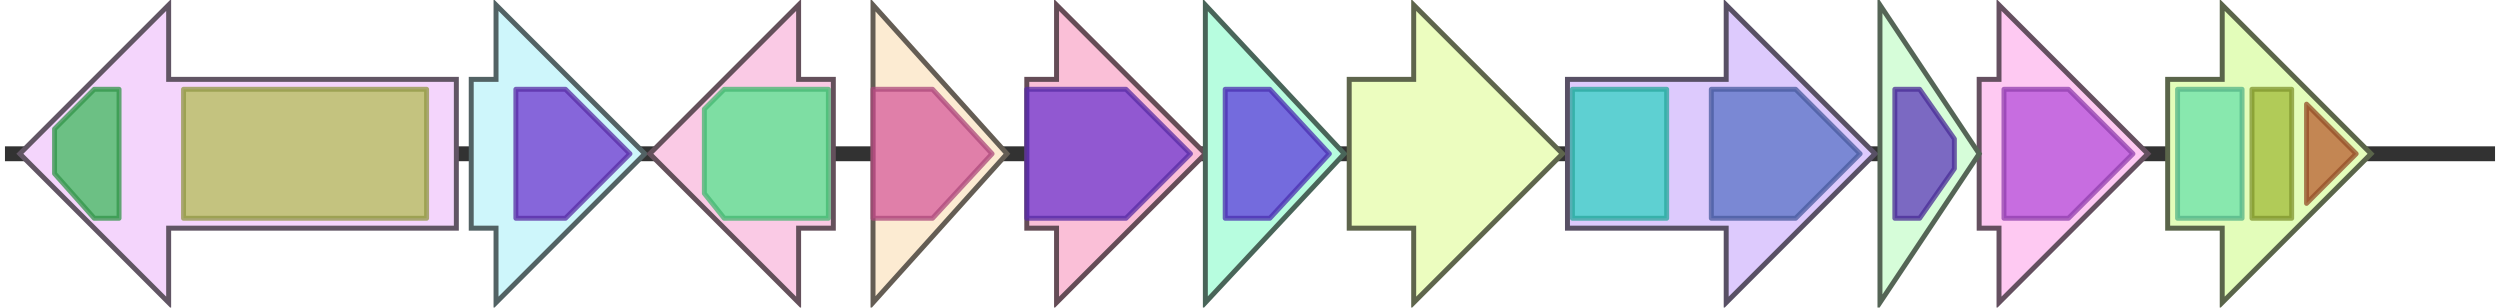 <svg version="1.1" baseProfile="full" xmlns="http://www.w3.org/2000/svg" width="504" height="62">
	<line x1="1" y1="31" x2="503" y2="31" style="stroke:rgb(50,50,50); stroke-width:3 "/>
	<g>
		<title>frbJ</title>
		<polygon class="frbJ" points="399,16 403,16 403,1 433,31 403,61 403,46 399,46" fill="rgb(254,201,242)" fill-opacity="1.0" stroke="rgb(101,80,96)" stroke-width="1" />
		<g>
			<title>PF02668</title>
			<polygon class="PF02668" points="404,18 417,18 430,31 430,31 417,44 404,44" stroke-linejoin="round" width="26" height="26" fill="rgb(180,79,217)" stroke="rgb(144,63,173)" stroke-width="1" opacity="0.75" />
		</g>
	</g>
	<g>
		<title>dxrB</title>
		<polygon class="dxrB" points="437,16 448,16 448,1 478,31 448,61 448,46 437,46" fill="rgb(227,253,186)" fill-opacity="1.0" stroke="rgb(90,101,74)" stroke-width="1" />
		<g>
			<title>PF02670</title>
			<rect class="PF02670" x="439" y="18" stroke-linejoin="round" width="13" height="26" fill="rgb(106,225,169)" stroke="rgb(84,180,135)" stroke-width="1" opacity="0.75" />
		</g>
		<g>
			<title>PF08436</title>
			<rect class="PF08436" x="454" y="18" stroke-linejoin="round" width="8" height="26" fill="rgb(160,186,55)" stroke="rgb(127,148,44)" stroke-width="1" opacity="0.75" />
		</g>
		<g>
			<title>PF13288</title>
			<polygon class="PF13288" points="465,21 475,31 465,41" stroke-linejoin="round" width="11" height="26" fill="rgb(184,95,48)" stroke="rgb(147,76,38)" stroke-width="1" opacity="0.75" />
		</g>
	</g>
	<g>
		<title>frbA</title>
		<polygon class="frbA" points="92,16 34,16 34,1 4,31 34,61 34,46 92,46" fill="rgb(244,213,252)" fill-opacity="1.0" stroke="rgb(97,85,100)" stroke-width="1" />
		<g>
			<title>PF00694</title>
			<polygon class="PF00694" points="11,26 19,18 24,18 24,44 19,44 11,35" stroke-linejoin="round" width="13" height="26" fill="rgb(63,185,92)" stroke="rgb(50,148,73)" stroke-width="1" opacity="0.75" />
		</g>
		<g>
			<title>PF00330</title>
			<rect class="PF00330" x="37" y="18" stroke-linejoin="round" width="49" height="26" fill="rgb(180,189,85)" stroke="rgb(144,151,68)" stroke-width="1" opacity="0.75" />
		</g>
	</g>
	<g>
		<title>frbB</title>
		<polygon class="frbB" points="95,16 100,16 100,1 130,31 100,61 100,46 95,46" fill="rgb(206,246,251)" fill-opacity="1.0" stroke="rgb(82,98,100)" stroke-width="1" />
		<g>
			<title>PF00180</title>
			<polygon class="PF00180" points="104,18 114,18 127,31 114,44 104,44" stroke-linejoin="round" width="24" height="26" fill="rgb(109,54,206)" stroke="rgb(87,43,164)" stroke-width="1" opacity="0.75" />
		</g>
	</g>
	<g>
		<title>frbC</title>
		<polygon class="frbC" points="168,16 161,16 161,1 131,31 161,61 161,46 168,46" fill="rgb(250,202,229)" fill-opacity="1.0" stroke="rgb(100,80,91)" stroke-width="1" />
		<g>
			<title>PF00682</title>
			<polygon class="PF00682" points="142,22 146,18 167,18 167,44 146,44 142,39" stroke-linejoin="round" width="25" height="26" fill="rgb(84,228,141)" stroke="rgb(67,182,112)" stroke-width="1" opacity="0.75" />
		</g>
	</g>
	<g>
		<title>frbD</title>
		<polygon class="frbD" points="176,16 176,16 176,1 203,31 176,61 176,46 176,46" fill="rgb(252,235,210)" fill-opacity="1.0" stroke="rgb(100,93,84)" stroke-width="1" />
		<g>
			<title>PF13714</title>
			<polygon class="PF13714" points="176,18 188,18 200,31 200,31 188,44 176,44" stroke-linejoin="round" width="24" height="26" fill="rgb(215,91,155)" stroke="rgb(172,72,123)" stroke-width="1" opacity="0.75" />
		</g>
	</g>
	<g>
		<title>frbE</title>
		<polygon class="frbE" points="207,16 213,16 213,1 243,31 213,61 213,46 207,46" fill="rgb(250,191,215)" fill-opacity="1.0" stroke="rgb(100,76,86)" stroke-width="1" />
		<g>
			<title>PF00180</title>
			<polygon class="PF00180" points="207,18 227,18 240,31 227,44 207,44" stroke-linejoin="round" width="35" height="26" fill="rgb(109,54,206)" stroke="rgb(87,43,164)" stroke-width="1" opacity="0.75" />
		</g>
	</g>
	<g>
		<title>frbF</title>
		<polygon class="frbF" points="243,16 243,16 243,1 271,31 243,61 243,46 243,46" fill="rgb(183,253,223)" fill-opacity="1.0" stroke="rgb(73,101,89)" stroke-width="1" />
		<g>
			<title>PF02522</title>
			<polygon class="PF02522" points="247,18 256,18 268,31 256,44 247,44" stroke-linejoin="round" width="23" height="26" fill="rgb(93,59,220)" stroke="rgb(74,47,176)" stroke-width="1" opacity="0.75" />
		</g>
	</g>
	<g>
		<title>frbG</title>
		<polygon class="frbG" points="272,16 285,16 285,1 315,31 285,61 285,46 272,46" fill="rgb(236,253,191)" fill-opacity="1.0" stroke="rgb(94,101,76)" stroke-width="1" />
	</g>
	<g>
		<title>frbH</title>
		<polygon class="frbH" points="316,16 348,16 348,1 378,31 348,61 348,46 316,46" fill="rgb(221,202,253)" fill-opacity="1.0" stroke="rgb(88,80,101)" stroke-width="1" />
		<g>
			<title>PF12804</title>
			<rect class="PF12804" x="317" y="18" stroke-linejoin="round" width="19" height="26" fill="rgb(52,209,196)" stroke="rgb(41,167,156)" stroke-width="1" opacity="0.75" />
		</g>
		<g>
			<title>PF00155</title>
			<polygon class="PF00155" points="345,18 362,18 375,31 375,31 362,44 345,44" stroke-linejoin="round" width="30" height="26" fill="rgb(89,113,198)" stroke="rgb(71,90,158)" stroke-width="1" opacity="0.75" />
		</g>
	</g>
	<g>
		<title>frbI</title>
		<polygon class="frbI" points="379,16 379,16 379,1 399,31 379,61 379,46 379,46" fill="rgb(214,253,217)" fill-opacity="1.0" stroke="rgb(85,101,86)" stroke-width="1" />
		<g>
			<title>PF00293</title>
			<polygon class="PF00293" points="382,18 387,18 394,28 394,34 387,44 382,44" stroke-linejoin="round" width="12" height="26" fill="rgb(92,56,187)" stroke="rgb(73,44,149)" stroke-width="1" opacity="0.75" />
		</g>
	</g>
</svg>

